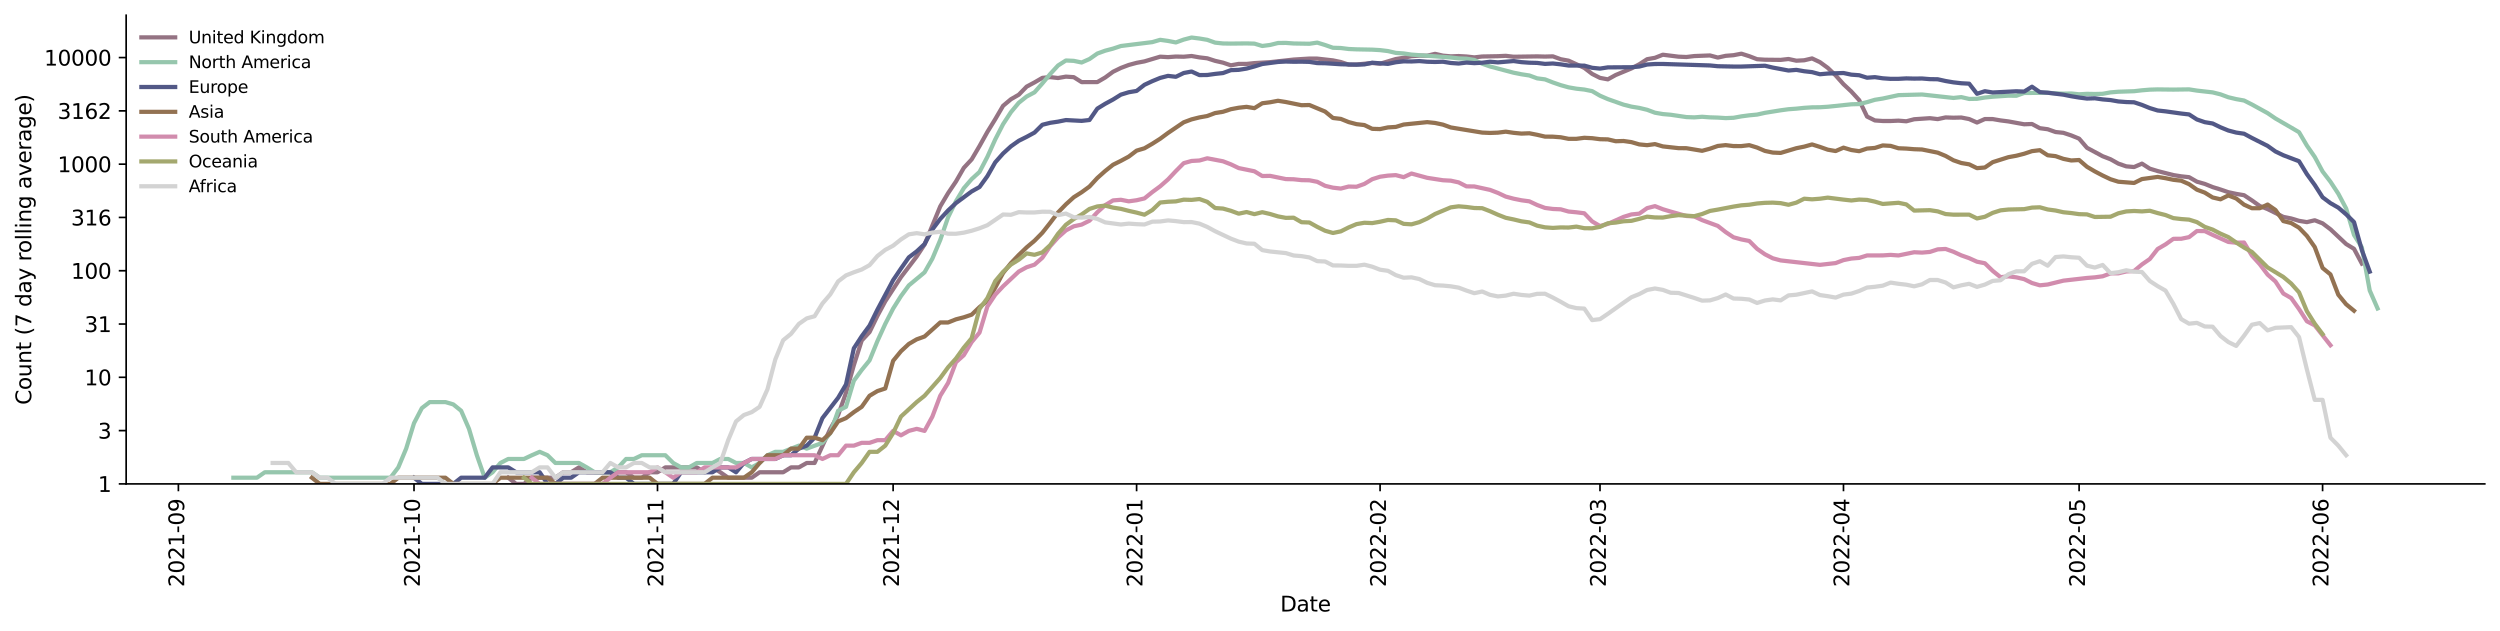 <?xml version="1.0" encoding="utf-8" standalone="no"?>
<!DOCTYPE svg PUBLIC "-//W3C//DTD SVG 1.1//EN"
  "http://www.w3.org/Graphics/SVG/1.1/DTD/svg11.dtd">
<svg xmlns:xlink="http://www.w3.org/1999/xlink" width="1182.891pt" height="298.621pt" viewBox="0 0 1182.891 298.621" xmlns="http://www.w3.org/2000/svg" version="1.1">
 <defs>
  <style type="text/css">*{stroke-linejoin: round; stroke-linecap: butt}</style>
 </defs>
 <g id="figure_1">
  <g id="patch_1">
   <path d="M 0 298.621 
L 1182.891 298.621 
L 1182.891 0 
L 0 0 
z
" style="fill: #ffffff"/>
  </g>
  <g id="axes_1">
   <g id="patch_2">
    <path d="M 59.691 228.96 
L 1175.691 228.96 
L 1175.691 7.2 
L 59.691 7.2 
z
" style="fill: #ffffff"/>
   </g>
   <g id="matplotlib.axis_1">
    <g id="xtick_1">
     <g id="line2d_1">
      <defs>
       <path id="me1a915e4d0" d="M 0 0 
L 0 3.5 
" style="stroke: #000000; stroke-width: 0.8"/>
      </defs>
      <g>
       <use xlink:href="#me1a915e4d0" x="84.404" y="228.96" style="stroke: #000000; stroke-width: 0.8"/>
      </g>
     </g>
     <g id="text_1">
      <!-- 2021-09 -->
      <g transform="translate(87.163 277.743)rotate(-90)scale(0.1 -0.1)">
       <defs>
        <path id="DejaVuSans-32" d="M 1228 531 
L 3431 531 
L 3431 0 
L 469 0 
L 469 531 
Q 828 903 1448 1529 
Q 2069 2156 2228 2338 
Q 2531 2678 2651 2914 
Q 2772 3150 2772 3378 
Q 2772 3750 2511 3984 
Q 2250 4219 1831 4219 
Q 1534 4219 1204 4116 
Q 875 4013 500 3803 
L 500 4441 
Q 881 4594 1212 4672 
Q 1544 4750 1819 4750 
Q 2544 4750 2975 4387 
Q 3406 4025 3406 3419 
Q 3406 3131 3298 2873 
Q 3191 2616 2906 2266 
Q 2828 2175 2409 1742 
Q 1991 1309 1228 531 
z
" transform="scale(0.016)"/>
        <path id="DejaVuSans-30" d="M 2034 4250 
Q 1547 4250 1301 3770 
Q 1056 3291 1056 2328 
Q 1056 1369 1301 889 
Q 1547 409 2034 409 
Q 2525 409 2770 889 
Q 3016 1369 3016 2328 
Q 3016 3291 2770 3770 
Q 2525 4250 2034 4250 
z
M 2034 4750 
Q 2819 4750 3233 4129 
Q 3647 3509 3647 2328 
Q 3647 1150 3233 529 
Q 2819 -91 2034 -91 
Q 1250 -91 836 529 
Q 422 1150 422 2328 
Q 422 3509 836 4129 
Q 1250 4750 2034 4750 
z
" transform="scale(0.016)"/>
        <path id="DejaVuSans-31" d="M 794 531 
L 1825 531 
L 1825 4091 
L 703 3866 
L 703 4441 
L 1819 4666 
L 2450 4666 
L 2450 531 
L 3481 531 
L 3481 0 
L 794 0 
L 794 531 
z
" transform="scale(0.016)"/>
        <path id="DejaVuSans-2d" d="M 313 2009 
L 1997 2009 
L 1997 1497 
L 313 1497 
L 313 2009 
z
" transform="scale(0.016)"/>
        <path id="DejaVuSans-39" d="M 703 97 
L 703 672 
Q 941 559 1184 500 
Q 1428 441 1663 441 
Q 2288 441 2617 861 
Q 2947 1281 2994 2138 
Q 2813 1869 2534 1725 
Q 2256 1581 1919 1581 
Q 1219 1581 811 2004 
Q 403 2428 403 3163 
Q 403 3881 828 4315 
Q 1253 4750 1959 4750 
Q 2769 4750 3195 4129 
Q 3622 3509 3622 2328 
Q 3622 1225 3098 567 
Q 2575 -91 1691 -91 
Q 1453 -91 1209 -44 
Q 966 3 703 97 
z
M 1959 2075 
Q 2384 2075 2632 2365 
Q 2881 2656 2881 3163 
Q 2881 3666 2632 3958 
Q 2384 4250 1959 4250 
Q 1534 4250 1286 3958 
Q 1038 3666 1038 3163 
Q 1038 2656 1286 2365 
Q 1534 2075 1959 2075 
z
" transform="scale(0.016)"/>
       </defs>
       <use xlink:href="#DejaVuSans-32"/>
       <use xlink:href="#DejaVuSans-30" x="63.623"/>
       <use xlink:href="#DejaVuSans-32" x="127.246"/>
       <use xlink:href="#DejaVuSans-31" x="190.869"/>
       <use xlink:href="#DejaVuSans-2d" x="254.492"/>
       <use xlink:href="#DejaVuSans-30" x="290.576"/>
       <use xlink:href="#DejaVuSans-39" x="354.199"/>
      </g>
     </g>
    </g>
    <g id="xtick_2">
     <g id="line2d_2">
      <g>
       <use xlink:href="#me1a915e4d0" x="195.892" y="228.96" style="stroke: #000000; stroke-width: 0.8"/>
      </g>
     </g>
     <g id="text_2">
      <!-- 2021-10 -->
      <g transform="translate(198.652 277.743)rotate(-90)scale(0.1 -0.1)">
       <use xlink:href="#DejaVuSans-32"/>
       <use xlink:href="#DejaVuSans-30" x="63.623"/>
       <use xlink:href="#DejaVuSans-32" x="127.246"/>
       <use xlink:href="#DejaVuSans-31" x="190.869"/>
       <use xlink:href="#DejaVuSans-2d" x="254.492"/>
       <use xlink:href="#DejaVuSans-31" x="290.576"/>
       <use xlink:href="#DejaVuSans-30" x="354.199"/>
      </g>
     </g>
    </g>
    <g id="xtick_3">
     <g id="line2d_3">
      <g>
       <use xlink:href="#me1a915e4d0" x="311.097" y="228.96" style="stroke: #000000; stroke-width: 0.8"/>
      </g>
     </g>
     <g id="text_3">
      <!-- 2021-11 -->
      <g transform="translate(313.857 277.743)rotate(-90)scale(0.1 -0.1)">
       <use xlink:href="#DejaVuSans-32"/>
       <use xlink:href="#DejaVuSans-30" x="63.623"/>
       <use xlink:href="#DejaVuSans-32" x="127.246"/>
       <use xlink:href="#DejaVuSans-31" x="190.869"/>
       <use xlink:href="#DejaVuSans-2d" x="254.492"/>
       <use xlink:href="#DejaVuSans-31" x="290.576"/>
       <use xlink:href="#DejaVuSans-31" x="354.199"/>
      </g>
     </g>
    </g>
    <g id="xtick_4">
     <g id="line2d_4">
      <g>
       <use xlink:href="#me1a915e4d0" x="422.586" y="228.96" style="stroke: #000000; stroke-width: 0.8"/>
      </g>
     </g>
     <g id="text_4">
      <!-- 2021-12 -->
      <g transform="translate(425.345 277.743)rotate(-90)scale(0.1 -0.1)">
       <use xlink:href="#DejaVuSans-32"/>
       <use xlink:href="#DejaVuSans-30" x="63.623"/>
       <use xlink:href="#DejaVuSans-32" x="127.246"/>
       <use xlink:href="#DejaVuSans-31" x="190.869"/>
       <use xlink:href="#DejaVuSans-2d" x="254.492"/>
       <use xlink:href="#DejaVuSans-31" x="290.576"/>
       <use xlink:href="#DejaVuSans-32" x="354.199"/>
      </g>
     </g>
    </g>
    <g id="xtick_5">
     <g id="line2d_5">
      <g>
       <use xlink:href="#me1a915e4d0" x="537.791" y="228.96" style="stroke: #000000; stroke-width: 0.8"/>
      </g>
     </g>
     <g id="text_5">
      <!-- 2022-01 -->
      <g transform="translate(540.55 277.743)rotate(-90)scale(0.1 -0.1)">
       <use xlink:href="#DejaVuSans-32"/>
       <use xlink:href="#DejaVuSans-30" x="63.623"/>
       <use xlink:href="#DejaVuSans-32" x="127.246"/>
       <use xlink:href="#DejaVuSans-32" x="190.869"/>
       <use xlink:href="#DejaVuSans-2d" x="254.492"/>
       <use xlink:href="#DejaVuSans-30" x="290.576"/>
       <use xlink:href="#DejaVuSans-31" x="354.199"/>
      </g>
     </g>
    </g>
    <g id="xtick_6">
     <g id="line2d_6">
      <g>
       <use xlink:href="#me1a915e4d0" x="652.995" y="228.96" style="stroke: #000000; stroke-width: 0.8"/>
      </g>
     </g>
     <g id="text_6">
      <!-- 2022-02 -->
      <g transform="translate(655.755 277.743)rotate(-90)scale(0.1 -0.1)">
       <use xlink:href="#DejaVuSans-32"/>
       <use xlink:href="#DejaVuSans-30" x="63.623"/>
       <use xlink:href="#DejaVuSans-32" x="127.246"/>
       <use xlink:href="#DejaVuSans-32" x="190.869"/>
       <use xlink:href="#DejaVuSans-2d" x="254.492"/>
       <use xlink:href="#DejaVuSans-30" x="290.576"/>
       <use xlink:href="#DejaVuSans-32" x="354.199"/>
      </g>
     </g>
    </g>
    <g id="xtick_7">
     <g id="line2d_7">
      <g>
       <use xlink:href="#me1a915e4d0" x="757.051" y="228.96" style="stroke: #000000; stroke-width: 0.8"/>
      </g>
     </g>
     <g id="text_7">
      <!-- 2022-03 -->
      <g transform="translate(759.811 277.743)rotate(-90)scale(0.1 -0.1)">
       <defs>
        <path id="DejaVuSans-33" d="M 2597 2516 
Q 3050 2419 3304 2112 
Q 3559 1806 3559 1356 
Q 3559 666 3084 287 
Q 2609 -91 1734 -91 
Q 1441 -91 1130 -33 
Q 819 25 488 141 
L 488 750 
Q 750 597 1062 519 
Q 1375 441 1716 441 
Q 2309 441 2620 675 
Q 2931 909 2931 1356 
Q 2931 1769 2642 2001 
Q 2353 2234 1838 2234 
L 1294 2234 
L 1294 2753 
L 1863 2753 
Q 2328 2753 2575 2939 
Q 2822 3125 2822 3475 
Q 2822 3834 2567 4026 
Q 2313 4219 1838 4219 
Q 1578 4219 1281 4162 
Q 984 4106 628 3988 
L 628 4550 
Q 988 4650 1302 4700 
Q 1616 4750 1894 4750 
Q 2613 4750 3031 4423 
Q 3450 4097 3450 3541 
Q 3450 3153 3228 2886 
Q 3006 2619 2597 2516 
z
" transform="scale(0.016)"/>
       </defs>
       <use xlink:href="#DejaVuSans-32"/>
       <use xlink:href="#DejaVuSans-30" x="63.623"/>
       <use xlink:href="#DejaVuSans-32" x="127.246"/>
       <use xlink:href="#DejaVuSans-32" x="190.869"/>
       <use xlink:href="#DejaVuSans-2d" x="254.492"/>
       <use xlink:href="#DejaVuSans-30" x="290.576"/>
       <use xlink:href="#DejaVuSans-33" x="354.199"/>
      </g>
     </g>
    </g>
    <g id="xtick_8">
     <g id="line2d_8">
      <g>
       <use xlink:href="#me1a915e4d0" x="872.256" y="228.96" style="stroke: #000000; stroke-width: 0.8"/>
      </g>
     </g>
     <g id="text_8">
      <!-- 2022-04 -->
      <g transform="translate(875.015 277.743)rotate(-90)scale(0.1 -0.1)">
       <defs>
        <path id="DejaVuSans-34" d="M 2419 4116 
L 825 1625 
L 2419 1625 
L 2419 4116 
z
M 2253 4666 
L 3047 4666 
L 3047 1625 
L 3713 1625 
L 3713 1100 
L 3047 1100 
L 3047 0 
L 2419 0 
L 2419 1100 
L 313 1100 
L 313 1709 
L 2253 4666 
z
" transform="scale(0.016)"/>
       </defs>
       <use xlink:href="#DejaVuSans-32"/>
       <use xlink:href="#DejaVuSans-30" x="63.623"/>
       <use xlink:href="#DejaVuSans-32" x="127.246"/>
       <use xlink:href="#DejaVuSans-32" x="190.869"/>
       <use xlink:href="#DejaVuSans-2d" x="254.492"/>
       <use xlink:href="#DejaVuSans-30" x="290.576"/>
       <use xlink:href="#DejaVuSans-34" x="354.199"/>
      </g>
     </g>
    </g>
    <g id="xtick_9">
     <g id="line2d_9">
      <g>
       <use xlink:href="#me1a915e4d0" x="983.745" y="228.96" style="stroke: #000000; stroke-width: 0.8"/>
      </g>
     </g>
     <g id="text_9">
      <!-- 2022-05 -->
      <g transform="translate(986.504 277.743)rotate(-90)scale(0.1 -0.1)">
       <defs>
        <path id="DejaVuSans-35" d="M 691 4666 
L 3169 4666 
L 3169 4134 
L 1269 4134 
L 1269 2991 
Q 1406 3038 1543 3061 
Q 1681 3084 1819 3084 
Q 2600 3084 3056 2656 
Q 3513 2228 3513 1497 
Q 3513 744 3044 326 
Q 2575 -91 1722 -91 
Q 1428 -91 1123 -41 
Q 819 9 494 109 
L 494 744 
Q 775 591 1075 516 
Q 1375 441 1709 441 
Q 2250 441 2565 725 
Q 2881 1009 2881 1497 
Q 2881 1984 2565 2268 
Q 2250 2553 1709 2553 
Q 1456 2553 1204 2497 
Q 953 2441 691 2322 
L 691 4666 
z
" transform="scale(0.016)"/>
       </defs>
       <use xlink:href="#DejaVuSans-32"/>
       <use xlink:href="#DejaVuSans-30" x="63.623"/>
       <use xlink:href="#DejaVuSans-32" x="127.246"/>
       <use xlink:href="#DejaVuSans-32" x="190.869"/>
       <use xlink:href="#DejaVuSans-2d" x="254.492"/>
       <use xlink:href="#DejaVuSans-30" x="290.576"/>
       <use xlink:href="#DejaVuSans-35" x="354.199"/>
      </g>
     </g>
    </g>
    <g id="xtick_10">
     <g id="line2d_10">
      <g>
       <use xlink:href="#me1a915e4d0" x="1098.949" y="228.96" style="stroke: #000000; stroke-width: 0.8"/>
      </g>
     </g>
     <g id="text_10">
      <!-- 2022-06 -->
      <g transform="translate(1101.709 277.743)rotate(-90)scale(0.1 -0.1)">
       <defs>
        <path id="DejaVuSans-36" d="M 2113 2584 
Q 1688 2584 1439 2293 
Q 1191 2003 1191 1497 
Q 1191 994 1439 701 
Q 1688 409 2113 409 
Q 2538 409 2786 701 
Q 3034 994 3034 1497 
Q 3034 2003 2786 2293 
Q 2538 2584 2113 2584 
z
M 3366 4563 
L 3366 3988 
Q 3128 4100 2886 4159 
Q 2644 4219 2406 4219 
Q 1781 4219 1451 3797 
Q 1122 3375 1075 2522 
Q 1259 2794 1537 2939 
Q 1816 3084 2150 3084 
Q 2853 3084 3261 2657 
Q 3669 2231 3669 1497 
Q 3669 778 3244 343 
Q 2819 -91 2113 -91 
Q 1303 -91 875 529 
Q 447 1150 447 2328 
Q 447 3434 972 4092 
Q 1497 4750 2381 4750 
Q 2619 4750 2861 4703 
Q 3103 4656 3366 4563 
z
" transform="scale(0.016)"/>
       </defs>
       <use xlink:href="#DejaVuSans-32"/>
       <use xlink:href="#DejaVuSans-30" x="63.623"/>
       <use xlink:href="#DejaVuSans-32" x="127.246"/>
       <use xlink:href="#DejaVuSans-32" x="190.869"/>
       <use xlink:href="#DejaVuSans-2d" x="254.492"/>
       <use xlink:href="#DejaVuSans-30" x="290.576"/>
       <use xlink:href="#DejaVuSans-36" x="354.199"/>
      </g>
     </g>
    </g>
    <g id="text_11">
     <!-- Date -->
     <g transform="translate(605.74 289.341)scale(0.1 -0.1)">
      <defs>
       <path id="DejaVuSans-44" d="M 1259 4147 
L 1259 519 
L 2022 519 
Q 2988 519 3436 956 
Q 3884 1394 3884 2338 
Q 3884 3275 3436 3711 
Q 2988 4147 2022 4147 
L 1259 4147 
z
M 628 4666 
L 1925 4666 
Q 3281 4666 3915 4102 
Q 4550 3538 4550 2338 
Q 4550 1131 3912 565 
Q 3275 0 1925 0 
L 628 0 
L 628 4666 
z
" transform="scale(0.016)"/>
       <path id="DejaVuSans-61" d="M 2194 1759 
Q 1497 1759 1228 1600 
Q 959 1441 959 1056 
Q 959 750 1161 570 
Q 1363 391 1709 391 
Q 2188 391 2477 730 
Q 2766 1069 2766 1631 
L 2766 1759 
L 2194 1759 
z
M 3341 1997 
L 3341 0 
L 2766 0 
L 2766 531 
Q 2569 213 2275 61 
Q 1981 -91 1556 -91 
Q 1019 -91 701 211 
Q 384 513 384 1019 
Q 384 1609 779 1909 
Q 1175 2209 1959 2209 
L 2766 2209 
L 2766 2266 
Q 2766 2663 2505 2880 
Q 2244 3097 1772 3097 
Q 1472 3097 1187 3025 
Q 903 2953 641 2809 
L 641 3341 
Q 956 3463 1253 3523 
Q 1550 3584 1831 3584 
Q 2591 3584 2966 3190 
Q 3341 2797 3341 1997 
z
" transform="scale(0.016)"/>
       <path id="DejaVuSans-74" d="M 1172 4494 
L 1172 3500 
L 2356 3500 
L 2356 3053 
L 1172 3053 
L 1172 1153 
Q 1172 725 1289 603 
Q 1406 481 1766 481 
L 2356 481 
L 2356 0 
L 1766 0 
Q 1100 0 847 248 
Q 594 497 594 1153 
L 594 3053 
L 172 3053 
L 172 3500 
L 594 3500 
L 594 4494 
L 1172 4494 
z
" transform="scale(0.016)"/>
       <path id="DejaVuSans-65" d="M 3597 1894 
L 3597 1613 
L 953 1613 
Q 991 1019 1311 708 
Q 1631 397 2203 397 
Q 2534 397 2845 478 
Q 3156 559 3463 722 
L 3463 178 
Q 3153 47 2828 -22 
Q 2503 -91 2169 -91 
Q 1331 -91 842 396 
Q 353 884 353 1716 
Q 353 2575 817 3079 
Q 1281 3584 2069 3584 
Q 2775 3584 3186 3129 
Q 3597 2675 3597 1894 
z
M 3022 2063 
Q 3016 2534 2758 2815 
Q 2500 3097 2075 3097 
Q 1594 3097 1305 2825 
Q 1016 2553 972 2059 
L 3022 2063 
z
" transform="scale(0.016)"/>
      </defs>
      <use xlink:href="#DejaVuSans-44"/>
      <use xlink:href="#DejaVuSans-61" x="77.002"/>
      <use xlink:href="#DejaVuSans-74" x="138.281"/>
      <use xlink:href="#DejaVuSans-65" x="177.49"/>
     </g>
    </g>
   </g>
   <g id="matplotlib.axis_2">
    <g id="ytick_1">
     <g id="line2d_11">
      <defs>
       <path id="mda458190df" d="M 0 0 
L -3.5 0 
" style="stroke: #000000; stroke-width: 0.8"/>
      </defs>
      <g>
       <use xlink:href="#mda458190df" x="59.691" y="228.96" style="stroke: #000000; stroke-width: 0.8"/>
      </g>
     </g>
     <g id="text_12">
      <!-- 1 -->
      <g transform="translate(46.328 232.759)scale(0.1 -0.1)">
       <use xlink:href="#DejaVuSans-31"/>
      </g>
     </g>
    </g>
    <g id="ytick_2">
     <g id="line2d_12">
      <g>
       <use xlink:href="#mda458190df" x="59.691" y="203.746" style="stroke: #000000; stroke-width: 0.8"/>
      </g>
     </g>
     <g id="text_13">
      <!-- 3 -->
      <g transform="translate(46.328 207.545)scale(0.1 -0.1)">
       <use xlink:href="#DejaVuSans-33"/>
      </g>
     </g>
    </g>
    <g id="ytick_3">
     <g id="line2d_13">
      <g>
       <use xlink:href="#mda458190df" x="59.691" y="178.532" style="stroke: #000000; stroke-width: 0.8"/>
      </g>
     </g>
     <g id="text_14">
      <!-- 10 -->
      <g transform="translate(39.966 182.331)scale(0.1 -0.1)">
       <use xlink:href="#DejaVuSans-31"/>
       <use xlink:href="#DejaVuSans-30" x="63.623"/>
      </g>
     </g>
    </g>
    <g id="ytick_4">
     <g id="line2d_14">
      <g>
       <use xlink:href="#mda458190df" x="59.691" y="153.318" style="stroke: #000000; stroke-width: 0.8"/>
      </g>
     </g>
     <g id="text_15">
      <!-- 31 -->
      <g transform="translate(39.966 157.117)scale(0.1 -0.1)">
       <use xlink:href="#DejaVuSans-33"/>
       <use xlink:href="#DejaVuSans-31" x="63.623"/>
      </g>
     </g>
    </g>
    <g id="ytick_5">
     <g id="line2d_15">
      <g>
       <use xlink:href="#mda458190df" x="59.691" y="128.104" style="stroke: #000000; stroke-width: 0.8"/>
      </g>
     </g>
     <g id="text_16">
      <!-- 100 -->
      <g transform="translate(33.603 131.903)scale(0.1 -0.1)">
       <use xlink:href="#DejaVuSans-31"/>
       <use xlink:href="#DejaVuSans-30" x="63.623"/>
       <use xlink:href="#DejaVuSans-30" x="127.246"/>
      </g>
     </g>
    </g>
    <g id="ytick_6">
     <g id="line2d_16">
      <g>
       <use xlink:href="#mda458190df" x="59.691" y="102.89" style="stroke: #000000; stroke-width: 0.8"/>
      </g>
     </g>
     <g id="text_17">
      <!-- 316 -->
      <g transform="translate(33.603 106.689)scale(0.1 -0.1)">
       <use xlink:href="#DejaVuSans-33"/>
       <use xlink:href="#DejaVuSans-31" x="63.623"/>
       <use xlink:href="#DejaVuSans-36" x="127.246"/>
      </g>
     </g>
    </g>
    <g id="ytick_7">
     <g id="line2d_17">
      <g>
       <use xlink:href="#mda458190df" x="59.691" y="77.676" style="stroke: #000000; stroke-width: 0.8"/>
      </g>
     </g>
     <g id="text_18">
      <!-- 1000 -->
      <g transform="translate(27.241 81.475)scale(0.1 -0.1)">
       <use xlink:href="#DejaVuSans-31"/>
       <use xlink:href="#DejaVuSans-30" x="63.623"/>
       <use xlink:href="#DejaVuSans-30" x="127.246"/>
       <use xlink:href="#DejaVuSans-30" x="190.869"/>
      </g>
     </g>
    </g>
    <g id="ytick_8">
     <g id="line2d_18">
      <g>
       <use xlink:href="#mda458190df" x="59.691" y="52.462" style="stroke: #000000; stroke-width: 0.8"/>
      </g>
     </g>
     <g id="text_19">
      <!-- 3162 -->
      <g transform="translate(27.241 56.262)scale(0.1 -0.1)">
       <use xlink:href="#DejaVuSans-33"/>
       <use xlink:href="#DejaVuSans-31" x="63.623"/>
       <use xlink:href="#DejaVuSans-36" x="127.246"/>
       <use xlink:href="#DejaVuSans-32" x="190.869"/>
      </g>
     </g>
    </g>
    <g id="ytick_9">
     <g id="line2d_19">
      <g>
       <use xlink:href="#mda458190df" x="59.691" y="27.248" style="stroke: #000000; stroke-width: 0.8"/>
      </g>
     </g>
     <g id="text_20">
      <!-- 10000 -->
      <g transform="translate(20.878 31.048)scale(0.1 -0.1)">
       <use xlink:href="#DejaVuSans-31"/>
       <use xlink:href="#DejaVuSans-30" x="63.623"/>
       <use xlink:href="#DejaVuSans-30" x="127.246"/>
       <use xlink:href="#DejaVuSans-30" x="190.869"/>
       <use xlink:href="#DejaVuSans-30" x="254.492"/>
      </g>
     </g>
    </g>
    <g id="text_21">
     <!-- Count (7 day rolling average) -->
     <g transform="translate(14.798 191.548)rotate(-90)scale(0.1 -0.1)">
      <defs>
       <path id="DejaVuSans-43" d="M 4122 4306 
L 4122 3641 
Q 3803 3938 3442 4084 
Q 3081 4231 2675 4231 
Q 1875 4231 1450 3742 
Q 1025 3253 1025 2328 
Q 1025 1406 1450 917 
Q 1875 428 2675 428 
Q 3081 428 3442 575 
Q 3803 722 4122 1019 
L 4122 359 
Q 3791 134 3420 21 
Q 3050 -91 2638 -91 
Q 1578 -91 968 557 
Q 359 1206 359 2328 
Q 359 3453 968 4101 
Q 1578 4750 2638 4750 
Q 3056 4750 3426 4639 
Q 3797 4528 4122 4306 
z
" transform="scale(0.016)"/>
       <path id="DejaVuSans-6f" d="M 1959 3097 
Q 1497 3097 1228 2736 
Q 959 2375 959 1747 
Q 959 1119 1226 758 
Q 1494 397 1959 397 
Q 2419 397 2687 759 
Q 2956 1122 2956 1747 
Q 2956 2369 2687 2733 
Q 2419 3097 1959 3097 
z
M 1959 3584 
Q 2709 3584 3137 3096 
Q 3566 2609 3566 1747 
Q 3566 888 3137 398 
Q 2709 -91 1959 -91 
Q 1206 -91 779 398 
Q 353 888 353 1747 
Q 353 2609 779 3096 
Q 1206 3584 1959 3584 
z
" transform="scale(0.016)"/>
       <path id="DejaVuSans-75" d="M 544 1381 
L 544 3500 
L 1119 3500 
L 1119 1403 
Q 1119 906 1312 657 
Q 1506 409 1894 409 
Q 2359 409 2629 706 
Q 2900 1003 2900 1516 
L 2900 3500 
L 3475 3500 
L 3475 0 
L 2900 0 
L 2900 538 
Q 2691 219 2414 64 
Q 2138 -91 1772 -91 
Q 1169 -91 856 284 
Q 544 659 544 1381 
z
M 1991 3584 
L 1991 3584 
z
" transform="scale(0.016)"/>
       <path id="DejaVuSans-6e" d="M 3513 2113 
L 3513 0 
L 2938 0 
L 2938 2094 
Q 2938 2591 2744 2837 
Q 2550 3084 2163 3084 
Q 1697 3084 1428 2787 
Q 1159 2491 1159 1978 
L 1159 0 
L 581 0 
L 581 3500 
L 1159 3500 
L 1159 2956 
Q 1366 3272 1645 3428 
Q 1925 3584 2291 3584 
Q 2894 3584 3203 3211 
Q 3513 2838 3513 2113 
z
" transform="scale(0.016)"/>
       <path id="DejaVuSans-20" transform="scale(0.016)"/>
       <path id="DejaVuSans-28" d="M 1984 4856 
Q 1566 4138 1362 3434 
Q 1159 2731 1159 2009 
Q 1159 1288 1364 580 
Q 1569 -128 1984 -844 
L 1484 -844 
Q 1016 -109 783 600 
Q 550 1309 550 2009 
Q 550 2706 781 3412 
Q 1013 4119 1484 4856 
L 1984 4856 
z
" transform="scale(0.016)"/>
       <path id="DejaVuSans-37" d="M 525 4666 
L 3525 4666 
L 3525 4397 
L 1831 0 
L 1172 0 
L 2766 4134 
L 525 4134 
L 525 4666 
z
" transform="scale(0.016)"/>
       <path id="DejaVuSans-64" d="M 2906 2969 
L 2906 4863 
L 3481 4863 
L 3481 0 
L 2906 0 
L 2906 525 
Q 2725 213 2448 61 
Q 2172 -91 1784 -91 
Q 1150 -91 751 415 
Q 353 922 353 1747 
Q 353 2572 751 3078 
Q 1150 3584 1784 3584 
Q 2172 3584 2448 3432 
Q 2725 3281 2906 2969 
z
M 947 1747 
Q 947 1113 1208 752 
Q 1469 391 1925 391 
Q 2381 391 2643 752 
Q 2906 1113 2906 1747 
Q 2906 2381 2643 2742 
Q 2381 3103 1925 3103 
Q 1469 3103 1208 2742 
Q 947 2381 947 1747 
z
" transform="scale(0.016)"/>
       <path id="DejaVuSans-79" d="M 2059 -325 
Q 1816 -950 1584 -1140 
Q 1353 -1331 966 -1331 
L 506 -1331 
L 506 -850 
L 844 -850 
Q 1081 -850 1212 -737 
Q 1344 -625 1503 -206 
L 1606 56 
L 191 3500 
L 800 3500 
L 1894 763 
L 2988 3500 
L 3597 3500 
L 2059 -325 
z
" transform="scale(0.016)"/>
       <path id="DejaVuSans-72" d="M 2631 2963 
Q 2534 3019 2420 3045 
Q 2306 3072 2169 3072 
Q 1681 3072 1420 2755 
Q 1159 2438 1159 1844 
L 1159 0 
L 581 0 
L 581 3500 
L 1159 3500 
L 1159 2956 
Q 1341 3275 1631 3429 
Q 1922 3584 2338 3584 
Q 2397 3584 2469 3576 
Q 2541 3569 2628 3553 
L 2631 2963 
z
" transform="scale(0.016)"/>
       <path id="DejaVuSans-6c" d="M 603 4863 
L 1178 4863 
L 1178 0 
L 603 0 
L 603 4863 
z
" transform="scale(0.016)"/>
       <path id="DejaVuSans-69" d="M 603 3500 
L 1178 3500 
L 1178 0 
L 603 0 
L 603 3500 
z
M 603 4863 
L 1178 4863 
L 1178 4134 
L 603 4134 
L 603 4863 
z
" transform="scale(0.016)"/>
       <path id="DejaVuSans-67" d="M 2906 1791 
Q 2906 2416 2648 2759 
Q 2391 3103 1925 3103 
Q 1463 3103 1205 2759 
Q 947 2416 947 1791 
Q 947 1169 1205 825 
Q 1463 481 1925 481 
Q 2391 481 2648 825 
Q 2906 1169 2906 1791 
z
M 3481 434 
Q 3481 -459 3084 -895 
Q 2688 -1331 1869 -1331 
Q 1566 -1331 1297 -1286 
Q 1028 -1241 775 -1147 
L 775 -588 
Q 1028 -725 1275 -790 
Q 1522 -856 1778 -856 
Q 2344 -856 2625 -561 
Q 2906 -266 2906 331 
L 2906 616 
Q 2728 306 2450 153 
Q 2172 0 1784 0 
Q 1141 0 747 490 
Q 353 981 353 1791 
Q 353 2603 747 3093 
Q 1141 3584 1784 3584 
Q 2172 3584 2450 3431 
Q 2728 3278 2906 2969 
L 2906 3500 
L 3481 3500 
L 3481 434 
z
" transform="scale(0.016)"/>
       <path id="DejaVuSans-76" d="M 191 3500 
L 800 3500 
L 1894 563 
L 2988 3500 
L 3597 3500 
L 2284 0 
L 1503 0 
L 191 3500 
z
" transform="scale(0.016)"/>
       <path id="DejaVuSans-29" d="M 513 4856 
L 1013 4856 
Q 1481 4119 1714 3412 
Q 1947 2706 1947 2009 
Q 1947 1309 1714 600 
Q 1481 -109 1013 -844 
L 513 -844 
Q 928 -128 1133 580 
Q 1338 1288 1338 2009 
Q 1338 2731 1133 3434 
Q 928 4138 513 4856 
z
" transform="scale(0.016)"/>
      </defs>
      <use xlink:href="#DejaVuSans-43"/>
      <use xlink:href="#DejaVuSans-6f" x="69.824"/>
      <use xlink:href="#DejaVuSans-75" x="131.006"/>
      <use xlink:href="#DejaVuSans-6e" x="194.385"/>
      <use xlink:href="#DejaVuSans-74" x="257.764"/>
      <use xlink:href="#DejaVuSans-20" x="296.973"/>
      <use xlink:href="#DejaVuSans-28" x="328.76"/>
      <use xlink:href="#DejaVuSans-37" x="367.773"/>
      <use xlink:href="#DejaVuSans-20" x="431.396"/>
      <use xlink:href="#DejaVuSans-64" x="463.184"/>
      <use xlink:href="#DejaVuSans-61" x="526.66"/>
      <use xlink:href="#DejaVuSans-79" x="587.939"/>
      <use xlink:href="#DejaVuSans-20" x="647.119"/>
      <use xlink:href="#DejaVuSans-72" x="678.906"/>
      <use xlink:href="#DejaVuSans-6f" x="717.77"/>
      <use xlink:href="#DejaVuSans-6c" x="778.951"/>
      <use xlink:href="#DejaVuSans-6c" x="806.734"/>
      <use xlink:href="#DejaVuSans-69" x="834.518"/>
      <use xlink:href="#DejaVuSans-6e" x="862.301"/>
      <use xlink:href="#DejaVuSans-67" x="925.68"/>
      <use xlink:href="#DejaVuSans-20" x="989.156"/>
      <use xlink:href="#DejaVuSans-61" x="1020.943"/>
      <use xlink:href="#DejaVuSans-76" x="1082.223"/>
      <use xlink:href="#DejaVuSans-65" x="1141.402"/>
      <use xlink:href="#DejaVuSans-72" x="1202.926"/>
      <use xlink:href="#DejaVuSans-61" x="1244.039"/>
      <use xlink:href="#DejaVuSans-67" x="1305.318"/>
      <use xlink:href="#DejaVuSans-65" x="1368.795"/>
      <use xlink:href="#DejaVuSans-29" x="1430.318"/>
     </g>
    </g>
   </g>
   <g id="line2d_20">
    <path d="M 240.488 226.036 
L 244.204 228.96 
L 247.92 228.96 
L 251.637 226.036 
L 262.786 226.036 
L 266.502 223.456 
L 270.218 223.456 
L 273.934 221.149 
L 277.651 223.456 
L 296.232 223.456 
L 299.948 226.036 
L 303.665 226.036 
L 307.381 223.456 
L 311.097 223.456 
L 314.814 221.149 
L 329.679 221.149 
L 333.395 223.456 
L 337.111 221.149 
L 340.827 223.456 
L 344.544 226.036 
L 355.693 226.036 
L 359.409 223.456 
L 370.558 223.456 
L 374.274 221.149 
L 377.99 221.149 
L 381.707 219.061 
L 385.423 219.061 
L 392.855 202.907 
L 396.572 196.37 
L 400.288 185.901 
L 404.004 172.786 
L 407.721 161.123 
L 411.437 157.13 
L 415.153 149.46 
L 418.869 142.546 
L 426.302 131.118 
L 433.735 121.37 
L 437.451 115.706 
L 444.883 97.65 
L 448.6 91.392 
L 452.316 85.885 
L 456.032 79.424 
L 459.749 75.422 
L 463.465 69.109 
L 467.181 62.438 
L 470.897 56.405 
L 474.614 50.059 
L 478.33 46.955 
L 482.046 44.813 
L 485.763 40.983 
L 489.479 38.996 
L 493.195 36.844 
L 496.911 36.487 
L 500.628 36.914 
L 504.344 36.259 
L 508.06 36.506 
L 511.777 38.858 
L 519.209 38.838 
L 522.925 36.675 
L 526.642 33.958 
L 530.358 32.143 
L 534.074 30.736 
L 537.791 29.735 
L 541.507 29.04 
L 548.939 26.816 
L 552.656 27.032 
L 556.372 26.756 
L 560.088 26.841 
L 563.805 26.495 
L 567.521 27.155 
L 571.237 27.594 
L 574.953 28.798 
L 578.67 29.645 
L 582.386 30.909 
L 586.102 30.23 
L 589.818 30.252 
L 593.535 29.853 
L 600.967 29.41 
L 608.4 28.6 
L 612.116 28.179 
L 619.549 27.712 
L 623.265 27.733 
L 630.698 28.569 
L 634.414 29.351 
L 638.13 30.59 
L 641.846 30.522 
L 649.279 29.802 
L 652.995 30.156 
L 660.428 27.933 
L 664.144 27.337 
L 667.86 26.582 
L 671.577 26.325 
L 675.293 26.357 
L 679.009 25.477 
L 682.726 26.329 
L 686.442 26.663 
L 690.158 26.527 
L 693.874 26.73 
L 697.591 27.153 
L 701.307 26.732 
L 708.74 26.589 
L 712.456 26.416 
L 716.172 26.85 
L 727.321 26.676 
L 731.037 26.769 
L 734.754 26.665 
L 738.47 28.024 
L 742.186 28.706 
L 749.619 32.115 
L 753.335 34.972 
L 757.051 36.855 
L 760.768 37.545 
L 764.484 35.488 
L 771.916 32.385 
L 775.633 30.411 
L 779.349 28.009 
L 783.065 27.352 
L 786.782 25.893 
L 794.214 26.817 
L 797.93 26.971 
L 801.647 26.526 
L 809.079 26.235 
L 812.796 27.238 
L 816.512 26.417 
L 820.228 26.117 
L 823.944 25.402 
L 827.661 26.586 
L 831.377 28.014 
L 835.093 28.254 
L 842.526 28.338 
L 846.242 27.915 
L 849.958 28.721 
L 853.675 28.522 
L 857.391 27.645 
L 861.107 29.404 
L 864.823 32.112 
L 868.54 35.673 
L 872.256 39.835 
L 875.972 43.313 
L 879.689 47.381 
L 883.405 55.155 
L 887.121 56.99 
L 890.837 57.251 
L 894.554 57.256 
L 898.27 57.088 
L 901.986 57.386 
L 905.703 56.424 
L 913.135 55.919 
L 916.851 56.356 
L 920.568 55.561 
L 924.284 55.696 
L 928 55.609 
L 931.717 56.333 
L 935.433 57.976 
L 939.149 56.323 
L 942.865 56.34 
L 946.582 56.979 
L 950.298 57.449 
L 957.731 58.805 
L 961.447 58.671 
L 965.163 60.653 
L 968.879 61.148 
L 972.596 62.463 
L 976.312 62.849 
L 980.028 64.084 
L 983.745 65.6 
L 987.461 69.931 
L 994.893 73.922 
L 998.61 75.354 
L 1002.326 77.43 
L 1006.042 78.708 
L 1009.759 79.035 
L 1013.475 77.421 
L 1017.191 79.804 
L 1020.907 80.943 
L 1028.34 82.835 
L 1032.056 83.433 
L 1035.773 83.831 
L 1039.489 85.962 
L 1043.205 87.019 
L 1046.921 88.517 
L 1050.638 89.666 
L 1054.354 90.941 
L 1058.07 91.734 
L 1061.787 92.362 
L 1065.503 94.819 
L 1069.219 97.471 
L 1072.935 98.933 
L 1080.368 102.621 
L 1084.084 103.366 
L 1087.801 104.486 
L 1091.517 105.102 
L 1095.233 104.222 
L 1098.949 105.678 
L 1102.666 108.492 
L 1110.098 115.476 
L 1113.815 117.733 
L 1117.531 124.719 
L 1117.531 124.719 
" clip-path="url(#pa165a73722)" style="fill: none; stroke: #947383; stroke-width: 2; stroke-linecap: square"/>
   </g>
   <g id="line2d_21">
    <path d="M 110.418 226.036 
L 121.567 226.036 
L 125.283 223.456 
L 147.581 223.456 
L 151.297 226.036 
L 184.744 226.036 
L 188.46 221.149 
L 192.176 212.269 
L 195.892 200.222 
L 199.609 193.095 
L 203.325 190.247 
L 210.758 190.247 
L 214.474 191.342 
L 218.19 194.347 
L 221.906 202.907 
L 225.623 215.403 
L 229.339 226.036 
L 233.055 223.456 
L 236.772 219.061 
L 240.488 217.156 
L 247.92 217.156 
L 251.637 215.403 
L 255.353 213.78 
L 259.069 215.403 
L 262.786 219.061 
L 273.934 219.061 
L 277.651 221.149 
L 281.367 223.456 
L 288.8 223.456 
L 292.516 221.149 
L 296.232 217.156 
L 299.948 217.156 
L 303.665 215.403 
L 314.814 215.403 
L 318.53 219.061 
L 322.246 221.149 
L 325.962 221.149 
L 329.679 219.061 
L 337.111 219.061 
L 340.827 217.156 
L 344.544 217.156 
L 348.26 219.061 
L 351.976 219.061 
L 355.693 221.149 
L 359.409 219.061 
L 363.125 215.403 
L 366.841 213.78 
L 370.558 213.78 
L 377.99 210.855 
L 381.707 212.269 
L 389.139 209.528 
L 392.855 204.9 
L 396.572 194.347 
L 400.288 192.495 
L 404.004 180.155 
L 407.721 175.067 
L 411.437 170.503 
L 415.153 161.407 
L 418.869 153.255 
L 422.586 146.013 
L 426.302 140.088 
L 430.018 135.039 
L 437.451 128.868 
L 441.167 122.358 
L 444.883 113.543 
L 448.6 102.807 
L 452.316 95.227 
L 456.032 89.042 
L 459.749 84.741 
L 463.465 81.354 
L 467.181 74.23 
L 470.897 65.987 
L 474.614 58.752 
L 478.33 53.071 
L 482.046 48.622 
L 485.763 45.663 
L 489.479 43.691 
L 493.195 39.477 
L 496.911 35.015 
L 500.628 30.985 
L 504.344 28.616 
L 508.06 28.796 
L 511.777 29.57 
L 515.493 27.935 
L 519.209 25.334 
L 522.925 23.986 
L 526.642 23.008 
L 530.358 21.77 
L 545.223 19.93 
L 548.939 18.845 
L 552.656 19.365 
L 556.372 20.086 
L 560.088 18.732 
L 563.805 17.76 
L 567.521 18.222 
L 571.237 18.851 
L 574.953 20.176 
L 578.67 20.567 
L 582.386 20.625 
L 589.818 20.542 
L 593.535 20.646 
L 597.251 21.752 
L 600.967 21.268 
L 604.684 20.345 
L 608.4 20.3 
L 612.116 20.571 
L 619.549 20.703 
L 623.265 20.162 
L 626.981 21.302 
L 630.698 22.601 
L 634.414 22.715 
L 638.13 23.183 
L 641.846 23.345 
L 649.279 23.496 
L 652.995 23.712 
L 656.712 24.167 
L 660.428 25.024 
L 664.144 25.287 
L 667.86 25.837 
L 686.442 27.201 
L 690.158 27.637 
L 693.874 27.772 
L 697.591 28.368 
L 701.307 30.149 
L 705.023 31.455 
L 716.172 34.406 
L 719.888 35.144 
L 723.605 35.709 
L 727.321 37.071 
L 731.037 37.558 
L 734.754 39.012 
L 738.47 40.294 
L 742.186 41.329 
L 745.902 41.969 
L 749.619 42.369 
L 753.335 43.118 
L 757.051 45.283 
L 760.768 46.89 
L 768.2 49.515 
L 771.916 50.453 
L 775.633 51.059 
L 779.349 51.949 
L 783.065 53.331 
L 786.782 53.974 
L 790.498 54.294 
L 797.93 55.397 
L 801.647 55.533 
L 805.363 55.25 
L 809.079 55.527 
L 812.796 55.64 
L 816.512 55.881 
L 820.228 55.732 
L 823.944 55.057 
L 827.661 54.562 
L 831.377 54.214 
L 835.093 53.388 
L 842.526 52.187 
L 846.242 51.684 
L 849.958 51.415 
L 853.675 51.026 
L 857.391 50.783 
L 861.107 50.743 
L 864.823 50.513 
L 875.972 49.349 
L 879.689 49.239 
L 883.405 48.326 
L 887.121 47.22 
L 890.837 46.624 
L 898.27 45.015 
L 909.419 44.711 
L 924.284 46.343 
L 928 45.946 
L 931.717 46.815 
L 935.433 46.744 
L 939.149 46.143 
L 942.865 45.764 
L 950.298 45.264 
L 954.014 45.32 
L 957.731 43.996 
L 968.879 43.902 
L 972.596 44.183 
L 976.312 44.311 
L 980.028 44.232 
L 983.745 44.612 
L 987.461 44.404 
L 991.177 44.472 
L 994.893 44.38 
L 998.61 43.711 
L 1002.326 43.403 
L 1009.759 43.153 
L 1013.475 42.724 
L 1017.191 42.417 
L 1020.907 42.304 
L 1028.34 42.396 
L 1035.773 42.289 
L 1039.489 42.866 
L 1046.921 43.711 
L 1050.638 44.641 
L 1054.354 46.016 
L 1058.07 46.897 
L 1061.787 47.559 
L 1065.503 49.439 
L 1072.935 53.525 
L 1076.652 56.062 
L 1084.084 60.365 
L 1087.801 62.549 
L 1091.517 68.88 
L 1095.233 74.243 
L 1098.949 81.144 
L 1102.666 85.989 
L 1106.382 91.651 
L 1110.098 98.67 
L 1113.815 111.181 
L 1117.531 117.061 
L 1121.247 137.443 
L 1124.963 145.942 
L 1124.963 145.942 
" clip-path="url(#pa165a73722)" style="fill: none; stroke: #96c6ad; stroke-width: 2; stroke-linecap: square"/>
   </g>
   <g id="line2d_22">
    <path d="M 195.892 226.036 
L 199.609 228.96 
L 214.474 228.96 
L 218.19 226.036 
L 229.339 226.036 
L 233.055 221.149 
L 240.488 221.149 
L 244.204 223.456 
L 255.353 223.456 
L 259.069 228.96 
L 262.786 228.96 
L 266.502 226.036 
L 270.218 226.036 
L 273.934 223.456 
L 288.8 223.456 
L 292.516 226.036 
L 296.232 226.036 
L 299.948 228.96 
L 318.53 228.96 
L 322.246 223.456 
L 337.111 223.456 
L 340.827 221.149 
L 344.544 221.149 
L 348.26 223.456 
L 351.976 219.061 
L 355.693 217.156 
L 366.841 217.156 
L 370.558 215.403 
L 374.274 215.403 
L 377.99 212.269 
L 381.707 210.855 
L 385.423 207.092 
L 389.139 197.831 
L 396.572 188.208 
L 400.288 181.908 
L 404.004 164.807 
L 407.721 159.1 
L 411.437 154.059 
L 415.153 146.515 
L 422.586 132.565 
L 426.302 127.065 
L 430.018 121.765 
L 433.735 118.955 
L 437.451 115.494 
L 441.167 108.569 
L 444.883 103.6 
L 448.6 99.578 
L 452.316 96.087 
L 459.749 90.571 
L 463.465 88.497 
L 467.181 83.352 
L 470.897 76.817 
L 474.614 72.627 
L 478.33 69.237 
L 482.046 66.605 
L 485.763 64.748 
L 489.479 62.73 
L 493.195 59.032 
L 496.911 58.11 
L 500.628 57.556 
L 504.344 56.804 
L 511.777 57.197 
L 515.493 56.775 
L 519.209 51.387 
L 522.925 49.109 
L 526.642 47.097 
L 530.358 44.778 
L 534.074 43.647 
L 537.791 43.025 
L 541.507 40.128 
L 545.223 38.396 
L 548.939 36.863 
L 552.656 35.9 
L 556.372 36.335 
L 560.088 34.543 
L 563.805 33.842 
L 567.521 35.529 
L 571.237 35.483 
L 574.953 34.967 
L 578.67 34.567 
L 582.386 33.198 
L 586.102 33.051 
L 589.818 32.456 
L 593.535 31.447 
L 597.251 30.285 
L 604.684 29.316 
L 608.4 29.122 
L 612.116 29.222 
L 615.832 29.184 
L 619.549 29.278 
L 623.265 29.856 
L 626.981 29.922 
L 634.414 30.404 
L 641.846 30.601 
L 645.563 30.476 
L 649.279 29.682 
L 656.712 30.223 
L 660.428 29.448 
L 664.144 29.025 
L 667.86 29.085 
L 671.577 28.896 
L 675.293 29.222 
L 679.009 29.319 
L 682.726 29.2 
L 686.442 29.795 
L 690.158 30.061 
L 693.874 29.608 
L 697.591 29.877 
L 701.307 29.677 
L 705.023 29.207 
L 708.74 29.514 
L 716.172 28.885 
L 719.888 29.405 
L 723.605 29.67 
L 727.321 29.766 
L 731.037 30.233 
L 734.754 30.038 
L 738.47 30.451 
L 742.186 31.006 
L 749.619 31.053 
L 753.335 32.081 
L 757.051 32.456 
L 760.768 31.883 
L 771.916 31.803 
L 775.633 31.486 
L 779.349 30.53 
L 783.065 30.28 
L 786.782 30.263 
L 809.079 30.968 
L 812.796 31.335 
L 820.228 31.491 
L 823.944 31.491 
L 835.093 31.106 
L 838.81 31.976 
L 846.242 33.366 
L 849.958 33.062 
L 853.675 33.709 
L 857.391 34.126 
L 861.107 35.128 
L 864.823 34.798 
L 872.256 34.546 
L 875.972 35.326 
L 879.689 35.599 
L 883.405 36.771 
L 887.121 36.503 
L 890.837 37.051 
L 894.554 37.311 
L 898.27 37.297 
L 901.986 37.095 
L 905.703 37.192 
L 909.419 37.142 
L 913.135 37.446 
L 916.851 37.508 
L 920.568 38.333 
L 924.284 38.967 
L 928 39.391 
L 931.717 39.59 
L 935.433 44.373 
L 939.149 43.156 
L 942.865 43.762 
L 954.014 43.188 
L 957.731 43.336 
L 961.447 41.029 
L 965.163 43.59 
L 968.879 43.87 
L 976.312 44.797 
L 980.028 45.538 
L 983.745 46.152 
L 987.461 46.631 
L 991.177 46.507 
L 994.893 47.034 
L 998.61 47.349 
L 1002.326 48.003 
L 1006.042 48.288 
L 1009.759 48.399 
L 1013.475 49.634 
L 1017.191 51.142 
L 1020.907 52.28 
L 1024.624 52.687 
L 1032.056 53.726 
L 1035.773 54.144 
L 1039.489 56.531 
L 1043.205 57.805 
L 1046.921 58.425 
L 1050.638 60.226 
L 1054.354 61.753 
L 1058.07 62.724 
L 1061.787 63.271 
L 1065.503 65.272 
L 1072.935 69.029 
L 1076.652 71.674 
L 1080.368 73.455 
L 1087.801 76.291 
L 1091.517 82.38 
L 1095.233 87.519 
L 1098.949 93.344 
L 1102.666 96.116 
L 1106.382 98.234 
L 1110.098 101.423 
L 1113.815 105.08 
L 1117.531 118.365 
L 1121.247 128.515 
L 1121.247 128.515 
" clip-path="url(#pa165a73722)" style="fill: none; stroke: #525886; stroke-width: 2; stroke-linecap: square"/>
   </g>
   <g id="line2d_23">
    <path d="M 147.581 226.036 
L 151.297 228.96 
L 184.744 228.96 
L 188.46 226.036 
L 210.758 226.036 
L 214.474 228.96 
L 233.055 228.96 
L 236.772 226.036 
L 259.069 226.036 
L 262.786 228.96 
L 281.367 228.96 
L 285.083 226.036 
L 307.381 226.036 
L 311.097 228.96 
L 333.395 228.96 
L 337.111 226.036 
L 351.976 226.036 
L 355.693 223.456 
L 359.409 219.061 
L 363.125 215.403 
L 370.558 215.403 
L 374.274 212.269 
L 377.99 212.269 
L 381.707 207.092 
L 385.423 207.092 
L 389.139 208.276 
L 392.855 204.9 
L 396.572 199.396 
L 400.288 197.831 
L 404.004 195.001 
L 407.721 192.495 
L 411.437 187.256 
L 415.153 185.042 
L 418.869 183.814 
L 422.586 170.721 
L 426.302 166.187 
L 430.018 162.735 
L 433.735 160.565 
L 437.451 159.229 
L 444.883 152.575 
L 448.6 152.575 
L 452.316 151.096 
L 456.032 150.134 
L 459.749 148.887 
L 463.465 145.316 
L 467.181 142.365 
L 470.897 136.095 
L 474.614 129.162 
L 478.33 124.506 
L 482.046 120.624 
L 485.763 117.042 
L 489.479 113.916 
L 493.195 110.137 
L 496.911 105.432 
L 500.628 100.508 
L 504.344 96.69 
L 508.06 93.325 
L 511.777 90.969 
L 515.493 88.267 
L 519.209 84.22 
L 522.925 80.907 
L 526.642 77.95 
L 530.358 76.101 
L 534.074 74.097 
L 537.791 71.276 
L 541.507 70.165 
L 545.223 68.014 
L 548.939 65.649 
L 552.656 62.907 
L 560.088 57.868 
L 563.805 56.482 
L 567.521 55.55 
L 571.237 54.878 
L 574.953 53.485 
L 578.67 52.884 
L 582.386 51.668 
L 586.102 50.975 
L 589.818 50.56 
L 593.535 51.172 
L 597.251 48.855 
L 600.967 48.384 
L 604.684 47.684 
L 608.4 48.271 
L 615.832 49.784 
L 619.549 49.689 
L 626.981 52.785 
L 630.698 55.824 
L 634.414 56.257 
L 638.13 57.763 
L 641.846 58.746 
L 645.563 59.175 
L 649.279 60.957 
L 652.995 61.076 
L 656.712 60.281 
L 660.428 60.055 
L 664.144 58.927 
L 675.293 57.787 
L 679.009 58.181 
L 682.726 58.968 
L 686.442 60.304 
L 701.307 62.737 
L 705.023 62.899 
L 708.74 62.764 
L 712.456 62.301 
L 716.172 62.848 
L 719.888 63.21 
L 723.605 63.058 
L 727.321 63.783 
L 731.037 64.642 
L 734.754 64.67 
L 738.47 64.95 
L 742.186 65.69 
L 745.902 65.683 
L 749.619 65.2 
L 753.335 65.383 
L 757.051 65.863 
L 760.768 65.952 
L 764.484 66.823 
L 768.2 66.713 
L 771.916 67.243 
L 775.633 68.326 
L 779.349 68.686 
L 783.065 68.185 
L 786.782 69.271 
L 794.214 70.098 
L 797.93 70.129 
L 805.363 71.356 
L 809.079 70.354 
L 812.796 69.063 
L 816.512 68.667 
L 820.228 69.118 
L 823.944 69.12 
L 827.661 68.68 
L 831.377 69.819 
L 835.093 71.41 
L 838.81 72.192 
L 842.526 72.356 
L 849.958 70.127 
L 853.675 69.38 
L 857.391 68.342 
L 861.107 69.509 
L 864.823 70.823 
L 868.54 71.468 
L 872.256 69.867 
L 875.972 70.984 
L 879.689 71.537 
L 883.405 70.292 
L 887.121 69.997 
L 890.837 68.811 
L 894.554 69.023 
L 898.27 70.149 
L 901.986 70.303 
L 905.703 70.6 
L 909.419 70.734 
L 916.851 72.233 
L 920.568 73.777 
L 924.284 75.844 
L 928 77.129 
L 931.717 77.755 
L 935.433 79.56 
L 939.149 79.256 
L 942.865 76.727 
L 950.298 74.367 
L 954.014 73.694 
L 957.731 72.747 
L 961.447 71.513 
L 965.163 71.06 
L 968.879 73.463 
L 972.596 73.877 
L 976.312 75.169 
L 980.028 75.927 
L 983.745 75.709 
L 987.461 78.915 
L 991.177 81.1 
L 994.893 83.05 
L 998.61 84.814 
L 1002.326 85.985 
L 1009.759 86.569 
L 1013.475 84.723 
L 1020.907 83.711 
L 1024.624 84.317 
L 1028.34 85.076 
L 1032.056 85.501 
L 1035.773 87.135 
L 1039.489 89.747 
L 1043.205 91.142 
L 1046.921 93.434 
L 1050.638 94.298 
L 1054.354 92.472 
L 1058.07 93.908 
L 1061.787 96.847 
L 1065.503 98.524 
L 1069.219 98.516 
L 1072.935 96.78 
L 1076.652 99.367 
L 1080.368 104.604 
L 1084.084 105.533 
L 1087.801 107.751 
L 1091.517 111.618 
L 1095.233 116.892 
L 1098.949 126.799 
L 1102.666 129.828 
L 1106.382 139.449 
L 1110.098 143.984 
L 1113.815 147.029 
L 1113.815 147.029 
" clip-path="url(#pa165a73722)" style="fill: none; stroke: #937252; stroke-width: 2; stroke-linecap: square"/>
   </g>
   <g id="line2d_24">
    <path d="M 251.637 226.036 
L 255.353 228.96 
L 285.083 228.96 
L 288.8 226.036 
L 292.516 223.456 
L 307.381 223.456 
L 311.097 221.149 
L 314.814 223.456 
L 318.53 226.036 
L 322.246 223.456 
L 329.679 223.456 
L 333.395 221.149 
L 348.26 221.149 
L 351.976 219.061 
L 355.693 217.156 
L 366.841 217.156 
L 370.558 215.403 
L 385.423 215.403 
L 389.139 217.156 
L 392.855 215.403 
L 396.572 215.403 
L 400.288 210.855 
L 404.004 210.855 
L 407.721 209.528 
L 411.437 209.528 
L 415.153 208.276 
L 418.869 208.276 
L 422.586 203.881 
L 426.302 205.968 
L 430.018 203.881 
L 433.735 202.907 
L 437.451 203.881 
L 441.167 197.088 
L 444.883 187.256 
L 448.6 181.19 
L 452.316 171.388 
L 456.032 168.044 
L 459.749 161.841 
L 463.465 157.366 
L 467.181 145.043 
L 470.897 139.449 
L 474.614 135.473 
L 482.046 128.483 
L 485.763 126.448 
L 489.479 125.235 
L 493.195 121.953 
L 496.911 116.465 
L 500.628 112.322 
L 504.344 109.009 
L 508.06 107.082 
L 511.777 106.27 
L 515.493 104.412 
L 519.209 100.428 
L 522.925 97.066 
L 526.642 94.826 
L 530.358 94.527 
L 534.074 95.262 
L 537.791 94.744 
L 541.507 93.881 
L 545.223 90.889 
L 548.939 88.156 
L 552.656 84.897 
L 556.372 80.939 
L 560.088 77.203 
L 563.805 76.157 
L 567.521 75.944 
L 571.237 74.895 
L 578.67 76.315 
L 582.386 77.751 
L 586.102 79.526 
L 593.535 81.049 
L 597.251 83.291 
L 600.967 83.21 
L 608.4 84.736 
L 612.116 84.823 
L 615.832 85.23 
L 619.549 85.305 
L 623.265 86.022 
L 626.981 87.92 
L 630.698 88.801 
L 634.414 89.221 
L 638.13 88.262 
L 641.846 88.358 
L 645.563 87.024 
L 649.279 84.788 
L 652.995 83.613 
L 656.712 83.094 
L 660.428 82.862 
L 664.144 83.815 
L 667.86 82.107 
L 675.293 84.136 
L 682.726 85.287 
L 686.442 85.488 
L 690.158 86.293 
L 693.874 88.181 
L 697.591 88.221 
L 705.023 89.85 
L 708.74 91.276 
L 712.456 93.02 
L 716.172 94.013 
L 719.888 94.764 
L 723.605 95.262 
L 727.321 96.998 
L 731.037 98.386 
L 734.754 98.875 
L 738.47 99.04 
L 742.186 100.094 
L 745.902 100.446 
L 749.619 100.92 
L 753.335 104.765 
L 757.051 106.95 
L 760.768 105.938 
L 768.2 102.621 
L 771.916 101.46 
L 775.633 101.092 
L 779.349 98.475 
L 783.065 97.533 
L 786.782 98.999 
L 790.498 100.121 
L 797.93 102.195 
L 801.647 102.407 
L 805.363 104.148 
L 812.796 106.891 
L 816.512 109.809 
L 820.228 112.277 
L 823.944 113.287 
L 827.661 114.014 
L 831.377 117.733 
L 835.093 120.315 
L 838.81 122.214 
L 842.526 123.217 
L 861.107 125.317 
L 868.54 124.479 
L 872.256 123.068 
L 875.972 122.334 
L 879.689 122.024 
L 883.405 120.87 
L 890.837 120.847 
L 894.554 120.602 
L 898.27 120.87 
L 905.703 119.35 
L 909.419 119.518 
L 913.135 119.203 
L 916.851 117.988 
L 920.568 117.791 
L 924.284 119.12 
L 928 120.825 
L 931.717 122.143 
L 935.433 123.826 
L 939.149 124.559 
L 942.865 128.167 
L 946.582 131.154 
L 950.298 130.762 
L 954.014 131.226 
L 957.731 132.072 
L 961.447 133.91 
L 965.163 134.997 
L 968.879 134.614 
L 976.312 132.796 
L 987.461 131.517 
L 991.177 131.226 
L 994.893 130.727 
L 998.61 129.36 
L 1002.326 129.327 
L 1006.042 128.451 
L 1009.759 128.23 
L 1013.475 125.125 
L 1017.191 122.552 
L 1020.907 117.811 
L 1024.624 115.635 
L 1028.34 113.002 
L 1032.056 112.971 
L 1035.773 112.201 
L 1039.489 109.312 
L 1043.205 109.339 
L 1046.921 111.137 
L 1054.354 114.48 
L 1058.07 114.835 
L 1061.787 114.75 
L 1065.503 120.915 
L 1069.219 125.016 
L 1072.935 129.93 
L 1076.652 133.188 
L 1080.368 138.878 
L 1084.084 141.027 
L 1087.801 146.227 
L 1091.517 152.009 
L 1095.233 153.957 
L 1102.666 163.352 
L 1102.666 163.352 
" clip-path="url(#pa165a73722)" style="fill: none; stroke: #d18cad; stroke-width: 2; stroke-linecap: square"/>
   </g>
   <g id="line2d_25">
    <path d="M 247.92 226.036 
L 251.637 228.96 
L 400.288 228.96 
L 404.004 223.456 
L 407.721 219.061 
L 411.437 213.78 
L 415.153 213.78 
L 418.869 210.855 
L 422.586 204.9 
L 426.302 197.088 
L 433.735 190.247 
L 437.451 187.256 
L 444.883 178.847 
L 448.6 173.771 
L 452.316 169.652 
L 456.032 164.475 
L 459.749 160.021 
L 463.465 146.155 
L 467.181 141.084 
L 470.897 133.03 
L 474.614 128.611 
L 478.33 125.18 
L 482.046 122.87 
L 485.763 119.902 
L 489.479 120.557 
L 493.195 119.434 
L 496.911 115.992 
L 500.628 110.596 
L 504.344 106.351 
L 508.06 103.631 
L 511.777 101.478 
L 515.493 98.859 
L 519.209 97.673 
L 522.925 97.295 
L 526.642 98.242 
L 530.358 98.818 
L 534.074 99.766 
L 537.791 100.597 
L 541.507 101.59 
L 545.223 99.383 
L 548.939 95.82 
L 552.656 95.465 
L 556.372 95.283 
L 560.088 94.473 
L 563.805 94.581 
L 567.521 94.178 
L 571.237 95.507 
L 574.953 98.435 
L 578.67 98.687 
L 582.386 99.732 
L 586.102 101.101 
L 589.818 100.322 
L 593.535 101.33 
L 597.251 100.401 
L 600.967 101.257 
L 604.684 102.387 
L 608.4 103.085 
L 612.116 103.005 
L 615.832 105.145 
L 619.549 105.277 
L 623.265 107.347 
L 626.981 109.18 
L 630.698 110.233 
L 634.414 109.472 
L 638.13 107.603 
L 641.846 106.041 
L 645.563 105.399 
L 649.279 105.555 
L 652.995 104.916 
L 656.712 104.075 
L 660.428 104.254 
L 664.144 105.915 
L 667.86 106.144 
L 671.577 105.102 
L 675.293 103.397 
L 679.009 101.248 
L 686.442 98.114 
L 690.158 97.619 
L 693.874 97.932 
L 697.591 98.427 
L 701.307 98.508 
L 705.023 99.947 
L 708.74 101.599 
L 712.456 103.055 
L 716.172 103.826 
L 719.888 104.722 
L 723.605 105.233 
L 727.321 106.784 
L 731.037 107.566 
L 734.754 107.838 
L 738.47 107.603 
L 742.186 107.665 
L 745.902 107.226 
L 749.619 107.974 
L 753.335 108.024 
L 757.051 107.335 
L 760.768 105.645 
L 764.484 105.31 
L 768.2 104.7 
L 771.916 104.486 
L 775.633 103.559 
L 779.349 102.514 
L 783.065 102.886 
L 786.782 102.936 
L 790.498 102.281 
L 794.214 101.796 
L 801.647 102.291 
L 805.363 101.275 
L 809.079 99.809 
L 812.796 99.174 
L 820.228 97.744 
L 823.944 97.149 
L 827.661 96.87 
L 831.377 96.276 
L 835.093 95.971 
L 838.81 95.878 
L 842.526 96.116 
L 846.242 96.892 
L 849.958 95.871 
L 853.675 94.019 
L 857.391 94.312 
L 861.107 94.026 
L 864.823 93.511 
L 872.256 94.446 
L 875.972 94.853 
L 879.689 94.432 
L 883.405 94.594 
L 887.121 95.409 
L 890.837 96.504 
L 898.27 95.95 
L 901.986 96.72 
L 905.703 99.638 
L 913.135 99.442 
L 916.851 100.016 
L 920.568 101.284 
L 924.284 101.571 
L 931.717 101.553 
L 935.433 103.356 
L 939.149 102.572 
L 942.865 100.713 
L 946.582 99.527 
L 950.298 99.14 
L 957.731 98.958 
L 961.447 98.234 
L 965.163 98.082 
L 968.879 99.107 
L 972.596 99.604 
L 976.312 100.428 
L 980.028 100.802 
L 983.745 101.33 
L 987.461 101.441 
L 991.177 102.66 
L 998.61 102.543 
L 1002.326 100.92 
L 1006.042 100.042 
L 1009.759 99.826 
L 1013.475 100.025 
L 1017.191 99.723 
L 1020.907 100.811 
L 1024.624 101.749 
L 1028.34 103.205 
L 1032.056 103.641 
L 1035.773 103.919 
L 1039.489 105.091 
L 1043.205 107.347 
L 1046.921 108.633 
L 1050.638 110.554 
L 1054.354 112.186 
L 1058.07 114.75 
L 1061.787 117.137 
L 1065.503 119.203 
L 1072.935 126.535 
L 1080.368 131.046 
L 1084.084 134.156 
L 1087.801 138.323 
L 1091.517 147.252 
L 1095.233 153.156 
L 1098.949 158.093 
L 1098.949 158.093 
" clip-path="url(#pa165a73722)" style="fill: none; stroke: #a4a86f; stroke-width: 2; stroke-linecap: square"/>
   </g>
   <g id="line2d_26">
    <path d="M 128.999 219.061 
L 136.432 219.061 
L 140.148 223.456 
L 147.581 223.456 
L 151.297 226.036 
L 155.013 226.036 
L 158.73 228.96 
L 181.027 228.96 
L 184.744 226.036 
L 207.041 226.036 
L 210.758 228.96 
L 233.055 228.96 
L 236.772 223.456 
L 251.637 223.456 
L 255.353 221.149 
L 259.069 221.149 
L 262.786 226.036 
L 266.502 223.456 
L 285.083 223.456 
L 288.8 219.061 
L 292.516 221.149 
L 296.232 221.149 
L 299.948 219.061 
L 303.665 219.061 
L 307.381 221.149 
L 311.097 221.149 
L 314.814 223.456 
L 333.395 223.456 
L 337.111 221.149 
L 340.827 219.061 
L 344.544 208.276 
L 348.26 199.396 
L 351.976 196.37 
L 355.693 195.001 
L 359.409 192.495 
L 363.125 184.216 
L 366.841 170.073 
L 370.558 160.982 
L 374.274 157.97 
L 377.99 153.255 
L 381.707 150.653 
L 385.423 149.627 
L 389.139 143.6 
L 392.855 139.292 
L 396.572 133.148 
L 400.288 130.308 
L 404.004 128.836 
L 407.721 127.518 
L 411.437 125.455 
L 415.153 121.141 
L 418.869 118.225 
L 422.586 116.245 
L 426.302 113.287 
L 430.018 110.879 
L 433.735 110.317 
L 437.451 110.865 
L 441.167 110.041 
L 444.883 109.673 
L 448.6 110.582 
L 452.316 110.61 
L 456.032 110.082 
L 459.749 109.18 
L 463.465 108.012 
L 467.181 106.561 
L 474.614 101.497 
L 478.33 101.637 
L 482.046 100.375 
L 485.763 100.534 
L 489.479 100.525 
L 493.195 100.173 
L 496.911 100.208 
L 500.628 101.796 
L 504.344 101.056 
L 508.06 102.778 
L 511.777 102.965 
L 515.493 102.66 
L 519.209 103.58 
L 522.925 105.222 
L 530.358 106.224 
L 534.074 105.802 
L 537.791 106.064 
L 541.507 106.213 
L 545.223 104.884 
L 548.939 104.797 
L 552.656 104.285 
L 556.372 104.625 
L 560.088 105.102 
L 563.805 105.069 
L 567.521 105.813 
L 571.237 107.383 
L 574.953 109.405 
L 582.386 112.908 
L 586.102 114.329 
L 589.818 115.197 
L 593.535 115.336 
L 597.251 118.345 
L 600.967 118.996 
L 608.4 119.752 
L 612.116 120.892 
L 615.832 121.187 
L 619.549 121.812 
L 623.265 123.57 
L 626.981 123.724 
L 630.698 125.594 
L 634.414 125.622 
L 638.13 125.79 
L 641.846 125.79 
L 645.563 125.235 
L 649.279 126.188 
L 652.995 127.609 
L 656.712 128.135 
L 660.428 130.17 
L 664.144 131.407 
L 667.86 131.226 
L 671.577 132.035 
L 675.293 133.828 
L 679.009 134.954 
L 682.726 135.125 
L 686.442 135.473 
L 690.158 136.095 
L 693.874 137.49 
L 697.591 138.725 
L 701.307 137.927 
L 705.023 139.501 
L 708.74 140.251 
L 712.456 139.873 
L 716.172 138.981 
L 719.888 139.554 
L 723.605 139.873 
L 727.321 139.032 
L 731.037 138.981 
L 734.754 140.803 
L 738.47 142.79 
L 742.186 144.907 
L 745.902 145.802 
L 749.619 146.013 
L 753.335 151.456 
L 757.051 151.007 
L 760.768 148.487 
L 768.2 143.222 
L 771.916 140.636 
L 775.633 139.136 
L 779.349 137.204 
L 783.065 136.504 
L 786.782 137.157 
L 790.498 138.523 
L 794.214 138.624 
L 801.647 140.971 
L 805.363 142.246 
L 809.079 142.127 
L 812.796 141.027 
L 816.512 139.344 
L 820.228 141.254 
L 823.944 141.368 
L 827.661 141.715 
L 831.377 143.347 
L 835.093 142.186 
L 838.81 141.657 
L 842.526 142.127 
L 846.242 139.766 
L 849.958 139.449 
L 857.391 137.878 
L 861.107 139.607 
L 864.823 140.142 
L 868.54 140.803 
L 872.256 139.396 
L 875.972 138.93 
L 879.689 137.683 
L 883.405 136.05 
L 887.121 135.693 
L 890.837 135.169 
L 894.554 133.707 
L 898.27 134.28 
L 901.986 134.699 
L 905.703 135.473 
L 909.419 134.53 
L 913.135 132.489 
L 916.851 132.489 
L 920.568 133.666 
L 924.284 135.96 
L 928 134.997 
L 931.717 134.28 
L 935.433 135.738 
L 939.149 134.656 
L 942.865 132.913 
L 946.582 132.604 
L 950.298 129.761 
L 954.014 128.388 
L 957.731 128.356 
L 961.447 124.827 
L 965.163 123.596 
L 968.879 125.706 
L 972.596 121.625 
L 976.312 121.324 
L 980.028 121.718 
L 983.745 121.953 
L 987.461 125.706 
L 991.177 126.593 
L 994.893 125.372 
L 998.61 129.26 
L 1002.326 128.804 
L 1006.042 127.886 
L 1009.759 128.547 
L 1013.475 128.707 
L 1017.191 132.952 
L 1020.907 135.386 
L 1024.624 137.49 
L 1028.34 143.791 
L 1032.056 151.007 
L 1035.773 153.156 
L 1039.489 152.767 
L 1043.205 154.472 
L 1046.921 154.576 
L 1050.638 158.971 
L 1054.354 161.841 
L 1058.07 163.667 
L 1061.787 158.843 
L 1065.503 153.653 
L 1069.219 152.864 
L 1072.935 156.321 
L 1076.652 155.107 
L 1084.084 154.787 
L 1087.801 159.49 
L 1091.517 174.801 
L 1095.233 189.204 
L 1098.949 189.204 
L 1102.666 207.092 
L 1106.382 210.855 
L 1110.098 215.403 
L 1110.098 215.403 
" clip-path="url(#pa165a73722)" style="fill: none; stroke: #d3d3d3; stroke-width: 2; stroke-linecap: square"/>
   </g>
   <g id="patch_3">
    <path d="M 59.691 228.96 
L 59.691 7.2 
" style="fill: none; stroke: #000000; stroke-width: 0.8; stroke-linejoin: miter; stroke-linecap: square"/>
   </g>
   <g id="patch_4">
    <path d="M 59.691 228.96 
L 1175.691 228.96 
" style="fill: none; stroke: #000000; stroke-width: 0.8; stroke-linejoin: miter; stroke-linecap: square"/>
   </g>
   <g id="legend_1">
    <g id="line2d_27">
     <path d="M 66.891 17.679 
L 74.891 17.679 
L 82.891 17.679 
" style="fill: none; stroke: #947383; stroke-width: 2; stroke-linecap: square"/>
    </g>
    <g id="text_22">
     <!-- United Kingdom -->
     <g transform="translate(89.291 20.479)scale(0.08 -0.08)">
      <defs>
       <path id="DejaVuSans-55" d="M 556 4666 
L 1191 4666 
L 1191 1831 
Q 1191 1081 1462 751 
Q 1734 422 2344 422 
Q 2950 422 3222 751 
Q 3494 1081 3494 1831 
L 3494 4666 
L 4128 4666 
L 4128 1753 
Q 4128 841 3676 375 
Q 3225 -91 2344 -91 
Q 1459 -91 1007 375 
Q 556 841 556 1753 
L 556 4666 
z
" transform="scale(0.016)"/>
       <path id="DejaVuSans-4b" d="M 628 4666 
L 1259 4666 
L 1259 2694 
L 3353 4666 
L 4166 4666 
L 1850 2491 
L 4331 0 
L 3500 0 
L 1259 2247 
L 1259 0 
L 628 0 
L 628 4666 
z
" transform="scale(0.016)"/>
       <path id="DejaVuSans-6d" d="M 3328 2828 
Q 3544 3216 3844 3400 
Q 4144 3584 4550 3584 
Q 5097 3584 5394 3201 
Q 5691 2819 5691 2113 
L 5691 0 
L 5113 0 
L 5113 2094 
Q 5113 2597 4934 2840 
Q 4756 3084 4391 3084 
Q 3944 3084 3684 2787 
Q 3425 2491 3425 1978 
L 3425 0 
L 2847 0 
L 2847 2094 
Q 2847 2600 2669 2842 
Q 2491 3084 2119 3084 
Q 1678 3084 1418 2786 
Q 1159 2488 1159 1978 
L 1159 0 
L 581 0 
L 581 3500 
L 1159 3500 
L 1159 2956 
Q 1356 3278 1631 3431 
Q 1906 3584 2284 3584 
Q 2666 3584 2933 3390 
Q 3200 3197 3328 2828 
z
" transform="scale(0.016)"/>
      </defs>
      <use xlink:href="#DejaVuSans-55"/>
      <use xlink:href="#DejaVuSans-6e" x="73.193"/>
      <use xlink:href="#DejaVuSans-69" x="136.572"/>
      <use xlink:href="#DejaVuSans-74" x="164.355"/>
      <use xlink:href="#DejaVuSans-65" x="203.564"/>
      <use xlink:href="#DejaVuSans-64" x="265.088"/>
      <use xlink:href="#DejaVuSans-20" x="328.564"/>
      <use xlink:href="#DejaVuSans-4b" x="360.352"/>
      <use xlink:href="#DejaVuSans-69" x="425.928"/>
      <use xlink:href="#DejaVuSans-6e" x="453.711"/>
      <use xlink:href="#DejaVuSans-67" x="517.09"/>
      <use xlink:href="#DejaVuSans-64" x="580.566"/>
      <use xlink:href="#DejaVuSans-6f" x="644.043"/>
      <use xlink:href="#DejaVuSans-6d" x="705.225"/>
     </g>
    </g>
    <g id="line2d_28">
     <path d="M 66.891 29.421 
L 74.891 29.421 
L 82.891 29.421 
" style="fill: none; stroke: #96c6ad; stroke-width: 2; stroke-linecap: square"/>
    </g>
    <g id="text_23">
     <!-- North America -->
     <g transform="translate(89.291 32.221)scale(0.08 -0.08)">
      <defs>
       <path id="DejaVuSans-4e" d="M 628 4666 
L 1478 4666 
L 3547 763 
L 3547 4666 
L 4159 4666 
L 4159 0 
L 3309 0 
L 1241 3903 
L 1241 0 
L 628 0 
L 628 4666 
z
" transform="scale(0.016)"/>
       <path id="DejaVuSans-68" d="M 3513 2113 
L 3513 0 
L 2938 0 
L 2938 2094 
Q 2938 2591 2744 2837 
Q 2550 3084 2163 3084 
Q 1697 3084 1428 2787 
Q 1159 2491 1159 1978 
L 1159 0 
L 581 0 
L 581 4863 
L 1159 4863 
L 1159 2956 
Q 1366 3272 1645 3428 
Q 1925 3584 2291 3584 
Q 2894 3584 3203 3211 
Q 3513 2838 3513 2113 
z
" transform="scale(0.016)"/>
       <path id="DejaVuSans-41" d="M 2188 4044 
L 1331 1722 
L 3047 1722 
L 2188 4044 
z
M 1831 4666 
L 2547 4666 
L 4325 0 
L 3669 0 
L 3244 1197 
L 1141 1197 
L 716 0 
L 50 0 
L 1831 4666 
z
" transform="scale(0.016)"/>
       <path id="DejaVuSans-63" d="M 3122 3366 
L 3122 2828 
Q 2878 2963 2633 3030 
Q 2388 3097 2138 3097 
Q 1578 3097 1268 2742 
Q 959 2388 959 1747 
Q 959 1106 1268 751 
Q 1578 397 2138 397 
Q 2388 397 2633 464 
Q 2878 531 3122 666 
L 3122 134 
Q 2881 22 2623 -34 
Q 2366 -91 2075 -91 
Q 1284 -91 818 406 
Q 353 903 353 1747 
Q 353 2603 823 3093 
Q 1294 3584 2113 3584 
Q 2378 3584 2631 3529 
Q 2884 3475 3122 3366 
z
" transform="scale(0.016)"/>
      </defs>
      <use xlink:href="#DejaVuSans-4e"/>
      <use xlink:href="#DejaVuSans-6f" x="74.805"/>
      <use xlink:href="#DejaVuSans-72" x="135.986"/>
      <use xlink:href="#DejaVuSans-74" x="177.1"/>
      <use xlink:href="#DejaVuSans-68" x="216.309"/>
      <use xlink:href="#DejaVuSans-20" x="279.688"/>
      <use xlink:href="#DejaVuSans-41" x="311.475"/>
      <use xlink:href="#DejaVuSans-6d" x="379.883"/>
      <use xlink:href="#DejaVuSans-65" x="477.295"/>
      <use xlink:href="#DejaVuSans-72" x="538.818"/>
      <use xlink:href="#DejaVuSans-69" x="579.932"/>
      <use xlink:href="#DejaVuSans-63" x="607.715"/>
      <use xlink:href="#DejaVuSans-61" x="662.695"/>
     </g>
    </g>
    <g id="line2d_29">
     <path d="M 66.891 41.164 
L 74.891 41.164 
L 82.891 41.164 
" style="fill: none; stroke: #525886; stroke-width: 2; stroke-linecap: square"/>
    </g>
    <g id="text_24">
     <!-- Europe -->
     <g transform="translate(89.291 43.964)scale(0.08 -0.08)">
      <defs>
       <path id="DejaVuSans-45" d="M 628 4666 
L 3578 4666 
L 3578 4134 
L 1259 4134 
L 1259 2753 
L 3481 2753 
L 3481 2222 
L 1259 2222 
L 1259 531 
L 3634 531 
L 3634 0 
L 628 0 
L 628 4666 
z
" transform="scale(0.016)"/>
       <path id="DejaVuSans-70" d="M 1159 525 
L 1159 -1331 
L 581 -1331 
L 581 3500 
L 1159 3500 
L 1159 2969 
Q 1341 3281 1617 3432 
Q 1894 3584 2278 3584 
Q 2916 3584 3314 3078 
Q 3713 2572 3713 1747 
Q 3713 922 3314 415 
Q 2916 -91 2278 -91 
Q 1894 -91 1617 61 
Q 1341 213 1159 525 
z
M 3116 1747 
Q 3116 2381 2855 2742 
Q 2594 3103 2138 3103 
Q 1681 3103 1420 2742 
Q 1159 2381 1159 1747 
Q 1159 1113 1420 752 
Q 1681 391 2138 391 
Q 2594 391 2855 752 
Q 3116 1113 3116 1747 
z
" transform="scale(0.016)"/>
      </defs>
      <use xlink:href="#DejaVuSans-45"/>
      <use xlink:href="#DejaVuSans-75" x="63.184"/>
      <use xlink:href="#DejaVuSans-72" x="126.562"/>
      <use xlink:href="#DejaVuSans-6f" x="165.426"/>
      <use xlink:href="#DejaVuSans-70" x="226.607"/>
      <use xlink:href="#DejaVuSans-65" x="290.084"/>
     </g>
    </g>
    <g id="line2d_30">
     <path d="M 66.891 52.906 
L 74.891 52.906 
L 82.891 52.906 
" style="fill: none; stroke: #937252; stroke-width: 2; stroke-linecap: square"/>
    </g>
    <g id="text_25">
     <!-- Asia -->
     <g transform="translate(89.291 55.706)scale(0.08 -0.08)">
      <defs>
       <path id="DejaVuSans-73" d="M 2834 3397 
L 2834 2853 
Q 2591 2978 2328 3040 
Q 2066 3103 1784 3103 
Q 1356 3103 1142 2972 
Q 928 2841 928 2578 
Q 928 2378 1081 2264 
Q 1234 2150 1697 2047 
L 1894 2003 
Q 2506 1872 2764 1633 
Q 3022 1394 3022 966 
Q 3022 478 2636 193 
Q 2250 -91 1575 -91 
Q 1294 -91 989 -36 
Q 684 19 347 128 
L 347 722 
Q 666 556 975 473 
Q 1284 391 1588 391 
Q 1994 391 2212 530 
Q 2431 669 2431 922 
Q 2431 1156 2273 1281 
Q 2116 1406 1581 1522 
L 1381 1569 
Q 847 1681 609 1914 
Q 372 2147 372 2553 
Q 372 3047 722 3315 
Q 1072 3584 1716 3584 
Q 2034 3584 2315 3537 
Q 2597 3491 2834 3397 
z
" transform="scale(0.016)"/>
      </defs>
      <use xlink:href="#DejaVuSans-41"/>
      <use xlink:href="#DejaVuSans-73" x="68.408"/>
      <use xlink:href="#DejaVuSans-69" x="120.508"/>
      <use xlink:href="#DejaVuSans-61" x="148.291"/>
     </g>
    </g>
    <g id="line2d_31">
     <path d="M 66.891 64.649 
L 74.891 64.649 
L 82.891 64.649 
" style="fill: none; stroke: #d18cad; stroke-width: 2; stroke-linecap: square"/>
    </g>
    <g id="text_26">
     <!-- South America -->
     <g transform="translate(89.291 67.449)scale(0.08 -0.08)">
      <defs>
       <path id="DejaVuSans-53" d="M 3425 4513 
L 3425 3897 
Q 3066 4069 2747 4153 
Q 2428 4238 2131 4238 
Q 1616 4238 1336 4038 
Q 1056 3838 1056 3469 
Q 1056 3159 1242 3001 
Q 1428 2844 1947 2747 
L 2328 2669 
Q 3034 2534 3370 2195 
Q 3706 1856 3706 1288 
Q 3706 609 3251 259 
Q 2797 -91 1919 -91 
Q 1588 -91 1214 -16 
Q 841 59 441 206 
L 441 856 
Q 825 641 1194 531 
Q 1563 422 1919 422 
Q 2459 422 2753 634 
Q 3047 847 3047 1241 
Q 3047 1584 2836 1778 
Q 2625 1972 2144 2069 
L 1759 2144 
Q 1053 2284 737 2584 
Q 422 2884 422 3419 
Q 422 4038 858 4394 
Q 1294 4750 2059 4750 
Q 2388 4750 2728 4690 
Q 3069 4631 3425 4513 
z
" transform="scale(0.016)"/>
      </defs>
      <use xlink:href="#DejaVuSans-53"/>
      <use xlink:href="#DejaVuSans-6f" x="63.477"/>
      <use xlink:href="#DejaVuSans-75" x="124.658"/>
      <use xlink:href="#DejaVuSans-74" x="188.037"/>
      <use xlink:href="#DejaVuSans-68" x="227.246"/>
      <use xlink:href="#DejaVuSans-20" x="290.625"/>
      <use xlink:href="#DejaVuSans-41" x="322.412"/>
      <use xlink:href="#DejaVuSans-6d" x="390.82"/>
      <use xlink:href="#DejaVuSans-65" x="488.232"/>
      <use xlink:href="#DejaVuSans-72" x="549.756"/>
      <use xlink:href="#DejaVuSans-69" x="590.869"/>
      <use xlink:href="#DejaVuSans-63" x="618.652"/>
      <use xlink:href="#DejaVuSans-61" x="673.633"/>
     </g>
    </g>
    <g id="line2d_32">
     <path d="M 66.891 76.391 
L 74.891 76.391 
L 82.891 76.391 
" style="fill: none; stroke: #a4a86f; stroke-width: 2; stroke-linecap: square"/>
    </g>
    <g id="text_27">
     <!-- Oceania -->
     <g transform="translate(89.291 79.191)scale(0.08 -0.08)">
      <defs>
       <path id="DejaVuSans-4f" d="M 2522 4238 
Q 1834 4238 1429 3725 
Q 1025 3213 1025 2328 
Q 1025 1447 1429 934 
Q 1834 422 2522 422 
Q 3209 422 3611 934 
Q 4013 1447 4013 2328 
Q 4013 3213 3611 3725 
Q 3209 4238 2522 4238 
z
M 2522 4750 
Q 3503 4750 4090 4092 
Q 4678 3434 4678 2328 
Q 4678 1225 4090 567 
Q 3503 -91 2522 -91 
Q 1538 -91 948 565 
Q 359 1222 359 2328 
Q 359 3434 948 4092 
Q 1538 4750 2522 4750 
z
" transform="scale(0.016)"/>
      </defs>
      <use xlink:href="#DejaVuSans-4f"/>
      <use xlink:href="#DejaVuSans-63" x="78.711"/>
      <use xlink:href="#DejaVuSans-65" x="133.691"/>
      <use xlink:href="#DejaVuSans-61" x="195.215"/>
      <use xlink:href="#DejaVuSans-6e" x="256.494"/>
      <use xlink:href="#DejaVuSans-69" x="319.873"/>
      <use xlink:href="#DejaVuSans-61" x="347.656"/>
     </g>
    </g>
    <g id="line2d_33">
     <path d="M 66.891 88.134 
L 74.891 88.134 
L 82.891 88.134 
" style="fill: none; stroke: #d3d3d3; stroke-width: 2; stroke-linecap: square"/>
    </g>
    <g id="text_28">
     <!-- Africa -->
     <g transform="translate(89.291 90.934)scale(0.08 -0.08)">
      <defs>
       <path id="DejaVuSans-66" d="M 2375 4863 
L 2375 4384 
L 1825 4384 
Q 1516 4384 1395 4259 
Q 1275 4134 1275 3809 
L 1275 3500 
L 2222 3500 
L 2222 3053 
L 1275 3053 
L 1275 0 
L 697 0 
L 697 3053 
L 147 3053 
L 147 3500 
L 697 3500 
L 697 3744 
Q 697 4328 969 4595 
Q 1241 4863 1831 4863 
L 2375 4863 
z
" transform="scale(0.016)"/>
      </defs>
      <use xlink:href="#DejaVuSans-41"/>
      <use xlink:href="#DejaVuSans-66" x="64.783"/>
      <use xlink:href="#DejaVuSans-72" x="99.988"/>
      <use xlink:href="#DejaVuSans-69" x="141.102"/>
      <use xlink:href="#DejaVuSans-63" x="168.885"/>
      <use xlink:href="#DejaVuSans-61" x="223.865"/>
     </g>
    </g>
   </g>
  </g>
 </g>
 <defs>
  <clipPath id="pa165a73722">
   <rect x="59.691" y="7.2" width="1116" height="221.76"/>
  </clipPath>
 </defs>
</svg>
